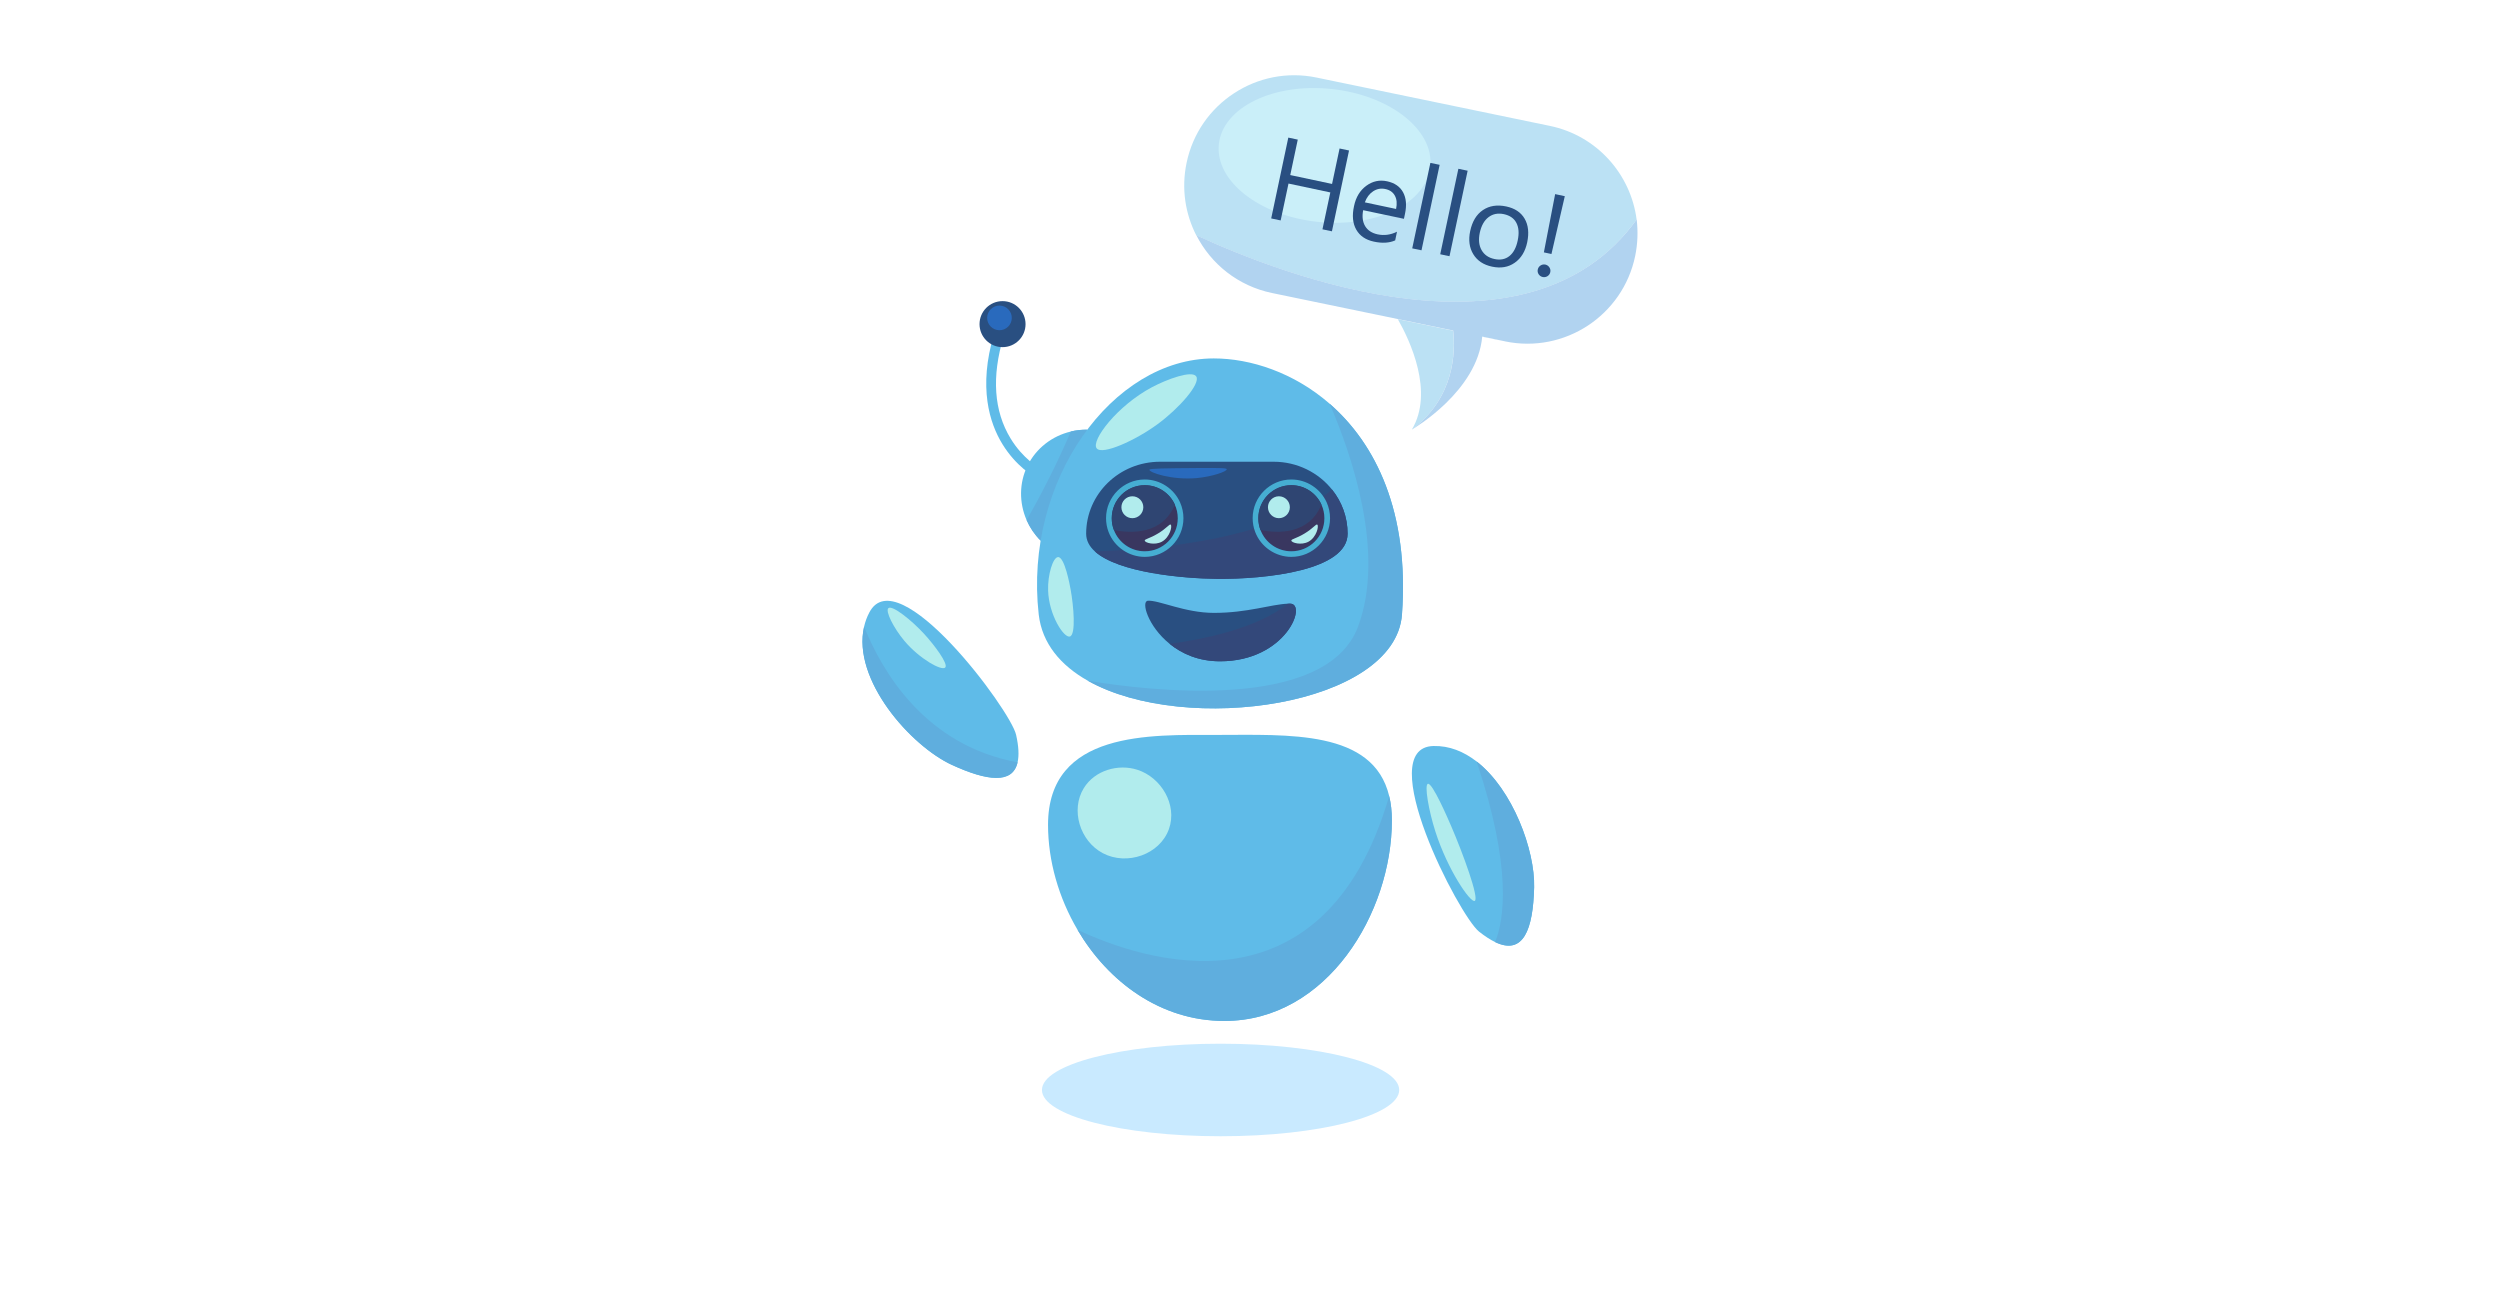<?xml version="1.0" encoding="utf-8"?>
<!-- Generator: Adobe Illustrator 21.0.2, SVG Export Plug-In . SVG Version: 6.00 Build 0)  -->
<svg version="1.1" id="Layer_2" xmlns="http://www.w3.org/2000/svg" xmlns:xlink="http://www.w3.org/1999/xlink" x="0px" y="0px"
	 viewBox="0 0 3857.2 2000" style="enable-background:new 0 0 3857.2 2000;" xml:space="preserve">
<style type="text/css">
	.st0{fill:#5FBBE8;}
	.st1{fill:#5FAEDE;}
	.st2{fill:#B1ECED;}
	.st3{fill:#294F81;}
	.st4{fill:#33487A;}
	.st5{fill:#393760;}
	.st6{fill:#46AED2;}
	.st7{fill:#2F4572;}
	.st8{fill:#296ABD;}
	.st9{fill:#BBE1F4;}
	.st10{fill:#B1D3F0;}
	.st11{fill:#BBDAF4;}
	.st12{fill:#CAEFF9;}
	.st13{fill:#C9EAFF;}
</style>
<g>
	<g>
		<path class="st0" d="M1570,1176.2c-7.7,34.1-47.5,28.6-101,4.1c-63.9-29.3-154.6-131.7-135.8-213.5c0,0,0,0,0,0
			c1.7-7.4,4.3-14.7,8-21.7c43.6-84.2,217.9,150.2,226.5,188.6C1571.8,1151.8,1572.4,1165.8,1570,1176.2z"/>
		<path class="st1" d="M1570,1176.2c-7.7,34.1-47.5,28.6-101,4.1c-63.9-29.3-154.6-131.7-135.8-213.5
			C1361.4,1037.1,1427.9,1150,1570,1176.2z"/>
		<path class="st2" d="M1426.1,978.3c15.1,16.5,37.5,46,32.3,51.6c-5.4,5.7-39.8-13.4-63.2-41.3c-16-19.1-29.8-45.8-24.5-50.3
			C1376.6,933.1,1406.4,956.8,1426.1,978.3z"/>
	</g>
	<g>
		<path class="st0" d="M2147.5,1265.7c0,142.3-99.8,309.5-258.5,309.5c-98.3,0-179.2-60.2-226.5-140.6
			c-29.1-49.4-45.5-106.4-45.5-161.9c0-145.8,159.1-138.8,260-138.8c110.6,0,241.9-8.5,266.4,94.5
			C2146.1,1239.4,2147.5,1251.9,2147.5,1265.7z"/>
		<path class="st1" d="M2147.5,1265.7c0,142.3-99.8,309.5-258.5,309.5c-98.3,0-179.2-60.2-226.5-140.6
			c98.5,46.4,379.1,142.4,480.8-206.2C2146.1,1239.4,2147.5,1251.9,2147.5,1265.7z"/>
		<path class="st2" d="M1672.1,1216.1c-20.6,33.6-6,81.4,29.3,100.2c37.4,19.8,88.3,2.1,102.2-37.4c13.2-37.5-12.2-79.5-48.7-91.2
			C1725.6,1178.2,1689.2,1188.2,1672.1,1216.1z"/>
	</g>
	<g>
		<path class="st0" d="M2367,1369c-1.6,65.4-16.8,105.3-60.2,84.5c-7.4-3.6-15.7-8.9-24.9-16.2c-30.8-24.6-165-284.1-70.2-286.3
			c24.5-0.6,46.8,8.6,66.4,23.8C2334.4,1218.5,2368.4,1312.1,2367,1369z"/>
		<path class="st1" d="M2367,1369c-1.6,65.4-16.8,105.3-60.2,84.5c14-34.6,26.5-114.4-28.6-278.7
			C2334.4,1218.5,2368.4,1312.1,2367,1369z"/>
		<path class="st2" d="M2239.2,1275.1c17.5,40.6,43.6,111.4,36.1,114.9c-6.8,3.1-41.8-48-60.7-107.1c-10.5-32.9-17.1-71.7-11.6-73.6
			C2209.8,1207,2233.8,1262.5,2239.2,1275.1z"/>
	</g>
	<g>
		<path class="st0" d="M1605.6,834.2c-9.4-9.4-16.6-20.2-21.7-31.8c-11.6-26.6-11.6-57.4,1.4-83.8c13.2-26.9,38-46,66.9-52.8
			c8.2-2,16.7-2.9,25.4-2.8C1697.3,775.8,1605.6,834.2,1605.6,834.2z"/>
		<path class="st1" d="M1605.6,834.2c-9.4-9.4-16.6-20.2-21.7-31.8c11.5-20.1,23.1-41.5,34.5-64.2c12.6-25,23.8-49.2,33.8-72.5
			c8.2-2,16.7-2.9,25.4-2.8C1653.6,720,1629.6,777.1,1605.6,834.2z"/>
		<path class="st0" d="M2163.1,947.9c-10.2,141-333.4,187.6-484.7,102.4c-42-23.7-70.7-57.5-75.8-102.4
			C1579.4,741.8,1715.9,553,1872.7,553c56.8,0,123.6,21.8,178.9,70C2122.4,684.7,2174.5,789.7,2163.1,947.9z"/>
		<path class="st0" d="M1596.4,735.6c-1.2-0.6-28.4-15.5-49.8-50.4c-19.6-31.9-37.7-87.3-12.9-170l14.6,4.4
			c-18.5,61.7-14.9,114.5,10.9,156.9c19.2,31.6,44.2,45.5,44.5,45.6L1596.4,735.6z"/>
		<circle class="st3" cx="1546.8" cy="500.1" r="35.5"/>
		<path class="st3" d="M2079.2,823.4c0,28.3-31.1,45.7-71.1,56.1c-42.2,10.9-94.3,14-130.6,13.6c-51.9-0.5-152.1-9.5-188.3-42.4
			c-8.5-7.7-13.4-16.7-13.4-27.3c0-30.6,12.8-58.4,33.4-78.5c20.6-20.1,49.2-32.5,80.7-32.5h175.1c36.6,0,69.2,16.8,90.1,42.9
			C2070.2,774.1,2079.2,797.7,2079.2,823.4z"/>
		<path class="st4" d="M2079.2,823.4c0,28.3-31.1,45.7-71.1,56.1c-42.2,10.9-94.3,14-130.6,13.6c-51.9-0.5-152.1-9.5-188.3-42.4
			c102.9-3.1,277.8-20,365.9-95.4C2070.2,774.1,2079.2,797.7,2079.2,823.4z"/>
		<path class="st3" d="M1882.3,1020.3c-33.2,0-59.1-11.8-77.8-27c-33.6-27.2-44.3-65.5-33.5-66.4c16.8-1.3,56.8,18.7,102,18.7
			c51.9,0,87.3-13.1,114-14.2c1.2-0.1,2.4-0.1,3.5-0.1C2017.5,931.4,1984.3,1020.3,1882.3,1020.3z"/>
		<path class="st1" d="M2163.1,947.9c-10.2,141-333.4,187.6-484.7,102.4c92.4,15.3,367.4,49,416.9-83.5
			c42.6-114-10.1-266-43.8-343.8C2122.4,684.7,2174.5,789.7,2163.1,947.9z"/>
		<path class="st2" d="M1692,691.7c8.4,11,59.7-12,94.2-37.4c33.1-24.3,66.8-62.7,59.4-73.6c-6.6-9.6-44.5,4.1-68.4,16.8
			C1723.8,625.9,1682.9,679.7,1692,691.7z"/>
		<path class="st2" d="M1617.1,911.1c1.2,37.7,24.2,73.4,33.5,71c9.8-2.6,5.8-47.5,1.3-72.3c-1.3-7.1-9.2-50.5-19.4-50.3
			C1624.6,859.7,1616.3,886.8,1617.1,911.1z"/>
		<g>
			<g>
				<path class="st5" d="M2043.4,799.5c0,28.2-22.8,51-51,51c-21.8,0-40.3-13.6-47.6-32.8c-2.2-5.6-3.3-11.8-3.3-18.2
					c0-28.2,22.8-51,51-51c20.7,0,38.6,12.4,46.5,30.1C2041.8,785,2043.4,792.1,2043.4,799.5z"/>
				<path class="st6" d="M1992.4,748.6c20.7,0,38.6,12.4,46.5,30.1c2.9,6.4,4.5,13.4,4.5,20.9c0,28.2-22.8,51-51,51
					c-21.8,0-40.3-13.6-47.6-32.8c-2.2-5.6-3.3-11.8-3.3-18.2C1941.4,771.4,1964.2,748.6,1992.4,748.6L1992.4,748.6z M1992.4,739.8
					c-32.9,0-59.7,26.8-59.7,59.7c0,7.3,1.3,14.5,3.9,21.3c8.8,23,31.2,38.4,55.8,38.4c32.9,0,59.7-26.8,59.7-59.7
					c0-8.5-1.8-16.7-5.2-24.4C2037.2,753.7,2015.9,739.8,1992.4,739.8L1992.4,739.8z"/>
			</g>
			<path class="st7" d="M2038.8,778.6c-19,46-66.2,44.6-94,39.3c-2.2-5.6-3.4-11.8-3.4-18.2c-0.1-28.2,22.7-51,50.8-51.1
				C2013,748.5,2030.8,760.9,2038.8,778.6z"/>
			<circle class="st2" cx="1973.2" cy="782.6" r="16.9"/>
			<path class="st2" d="M2032.4,809.4c2.8,1.9-1,19.6-13.6,26.4c-11.2,6-26.1,1.6-26.4-1.7c-0.3-2.4,7.4-3.1,20.3-10.9
				C2026.2,815.1,2030.4,808.1,2032.4,809.4z"/>
		</g>
		<g>
			<g>
				<path class="st5" d="M1817.2,799.5c0,28.2-22.8,51-51,51c-21.8,0-40.3-13.6-47.6-32.8c-2.2-5.6-3.3-11.8-3.3-18.2
					c0-28.2,22.8-51,51-51c20.7,0,38.6,12.4,46.5,30.1C1815.6,785,1817.2,792.1,1817.2,799.5z"/>
				<path class="st6" d="M1766.2,748.6c20.7,0,38.6,12.4,46.5,30.1c2.9,6.4,4.5,13.4,4.5,20.9c0,28.2-22.8,51-51,51
					c-21.8,0-40.3-13.6-47.6-32.8c-2.2-5.6-3.3-11.8-3.3-18.2C1715.3,771.4,1738.1,748.6,1766.2,748.6L1766.2,748.6z M1766.2,739.8
					c-32.9,0-59.7,26.8-59.7,59.7c0,7.3,1.3,14.5,3.9,21.3c8.8,23,31.2,38.4,55.8,38.4c32.9,0,59.7-26.8,59.7-59.7
					c0-8.5-1.8-16.7-5.2-24.4C1811.1,753.7,1789.7,739.8,1766.2,739.8L1766.2,739.8z"/>
			</g>
			<path class="st7" d="M1812.7,778.6c-19,46-66.2,44.6-94,39.3c-2.2-5.6-3.4-11.8-3.4-18.2c-0.1-28.2,22.7-51,50.8-51.1
				C1786.8,748.5,1804.7,760.8,1812.7,778.6z"/>
			<circle class="st2" cx="1747.1" cy="782.6" r="16.9"/>
			<path class="st2" d="M1806.2,809.4c2.8,1.9-1,19.6-13.6,26.4c-11.2,6-26.1,1.6-26.4-1.7c-0.3-2.4,7.4-3.1,20.3-10.9
				C1800.1,815.1,1804.3,808.1,1806.2,809.4z"/>
		</g>
		<path class="st8" d="M1892.7,724c0.5,3.4-22.4,11.4-46.1,13.6c-38.5,3.5-73.8-8.6-73.2-12.9c0.2-2,24.6-2.2,73.2-2.6
			C1885.6,721.8,1892.4,722.2,1892.7,724z"/>
		
			<ellipse transform="matrix(0.984 -0.179 0.179 0.984 -62.885 283.713)" class="st8" cx="1541.8" cy="490.6" rx="19" ry="19"/>
		<path class="st4" d="M1882.3,1020.3c-33.2,0-59.1-11.8-77.8-27c45.1-5.9,133.8-22.2,182.4-61.8c1.2-0.1,2.4-0.1,3.5-0.1
			C2017.5,931.4,1984.3,1020.3,1882.3,1020.3z"/>
	</g>
	<g>
		<path class="st9" d="M2242,510.2c3.6,33.1,2.2,103.6-63.7,152.7c0,0,0,0,0,0c34.6-58.1-2.9-137.6-21.6-170.4L2242,510.2z"/>
		<path class="st9" d="M2525.1,338.7c-166.6,232.5-545.1,86.4-679.4,24.4c-17-33.2-23.2-72.2-15-111.6c9.5-46,36.7-83.7,73.1-107.5
			c36.3-23.9,81.7-33.9,127.7-24.3l359.6,74.5C2463.9,209.2,2516.1,268.9,2525.1,338.7z"/>
		<path class="st10" d="M2522.9,394.9c-9.5,45.9-36.7,83.6-73.1,107.5c-36.3,23.8-81.8,33.9-127.7,24.3l-0.3-0.1l-34.9-7.3v0
			c-7.5,84.3-105.4,141.6-108.5,143.4c65.9-49,67.3-119.6,63.7-152.7l-85.3-17.7l-194.2-40.2c-52.5-10.9-94.3-44.9-116.8-89.2
			c134.3,62,512.7,208.1,679.4-24.4C2527.4,357,2526.8,375.9,2522.9,394.9z"/>
		<polygon class="st11" points="2321.8,526.7 2286.9,519.5 2286.9,519.4 		"/>
		
			<ellipse transform="matrix(0.106 -0.994 0.994 0.106 1589.45 2245.998)" class="st12" cx="2043.8" cy="239" rx="103.1" ry="164.1"/>
		<g>
			<path class="st3" d="M2055,356.9l-14.6-3.1l12.1-56.9l-64.5-13.7l-12.1,56.9l-14.6-3.1l26.4-124.7l14.6,3.1l-11.6,54.7l64.5,13.7
				l11.6-54.7l14.6,3.1L2055,356.9z"/>
			<path class="st3" d="M2166.1,337.6l-62.9-13.3c-1.9,10-0.8,18.2,3.1,24.7c4,6.5,10.4,10.7,19.3,12.6c10,2.1,20,0.8,29.8-4.1
				l-2.8,13.4c-9,4-20,4.7-32.9,1.9c-12.6-2.7-21.6-8.8-27.1-18.4c-5.5-9.6-6.7-21.8-3.5-36.4c2.9-13.9,9.3-24.3,19-31.4
				c9.7-7.1,20.4-9.4,32-6.9c11.7,2.5,19.9,8.2,24.7,17c4.8,8.9,5.8,20,2.9,33.4L2166.1,337.6z M2154,322.4
				c1.7-8.2,1.1-15.1-1.9-20.5c-2.9-5.4-7.9-8.9-14.9-10.3c-6.7-1.4-12.9-0.2-18.7,3.6c-5.7,3.8-10,9.5-12.7,17L2154,322.4z"/>
			<path class="st3" d="M2193.2,386.2l-14.3-3l28-131.9l14.3,3L2193.2,386.2z"/>
			<path class="st3" d="M2236.4,395.3l-14.3-3l28-131.9l14.3,3L2236.4,395.3z"/>
			<path class="st3" d="M2302,411.4c-13.2-2.8-22.8-9.2-28.9-19.2c-6.1-10-7.7-21.9-4.8-35.6c3.2-15,9.7-25.8,19.7-32.5
				c10-6.7,21.9-8.5,35.8-5.6c13.3,2.8,22.8,9.1,28.5,18.9c5.7,9.8,7,21.9,4,36.4c-3,14.2-9.4,24.7-19.3,31.6
				C2327.2,412.3,2315.6,414.3,2302,411.4z M2320.3,330.4c-9.2-1.9-17.1-0.4-23.7,4.7c-6.7,5.1-11.1,13.1-13.5,24.1
				c-2.2,10.6-1.3,19.4,2.8,26.7c4.1,7.2,10.7,11.8,19.7,13.7c9.2,2,16.9,0.5,23.2-4.5c6.2-4.9,10.5-12.9,12.8-23.9
				c2.4-11.1,1.7-20.2-2-27.3C2336,336.9,2329.5,332.4,2320.3,330.4z"/>
			<path class="st3" d="M2380.2,427.4c-2.7-0.6-4.7-2-6.2-4.2c-1.5-2.3-2-4.7-1.4-7.4c0.6-2.7,2-4.7,4.3-6.2
				c2.3-1.5,4.8-1.9,7.4-1.4c2.6,0.6,4.7,2,6.2,4.3c1.5,2.3,2,4.8,1.4,7.4c-0.6,2.7-2,4.7-4.3,6.2
				C2385.3,427.5,2382.8,428,2380.2,427.4z M2414.3,302.7l-20.6,89.2l-11.7-2.5l17.4-89.9L2414.3,302.7z"/>
		</g>
	</g>
	<polygon class="st9" points="2321.8,526.7 2286.9,519.5 2286.9,519.4 	"/>
	<ellipse class="st13" cx="1883.2" cy="1681.7" rx="275.6" ry="71.4"/>
</g>
</svg>
